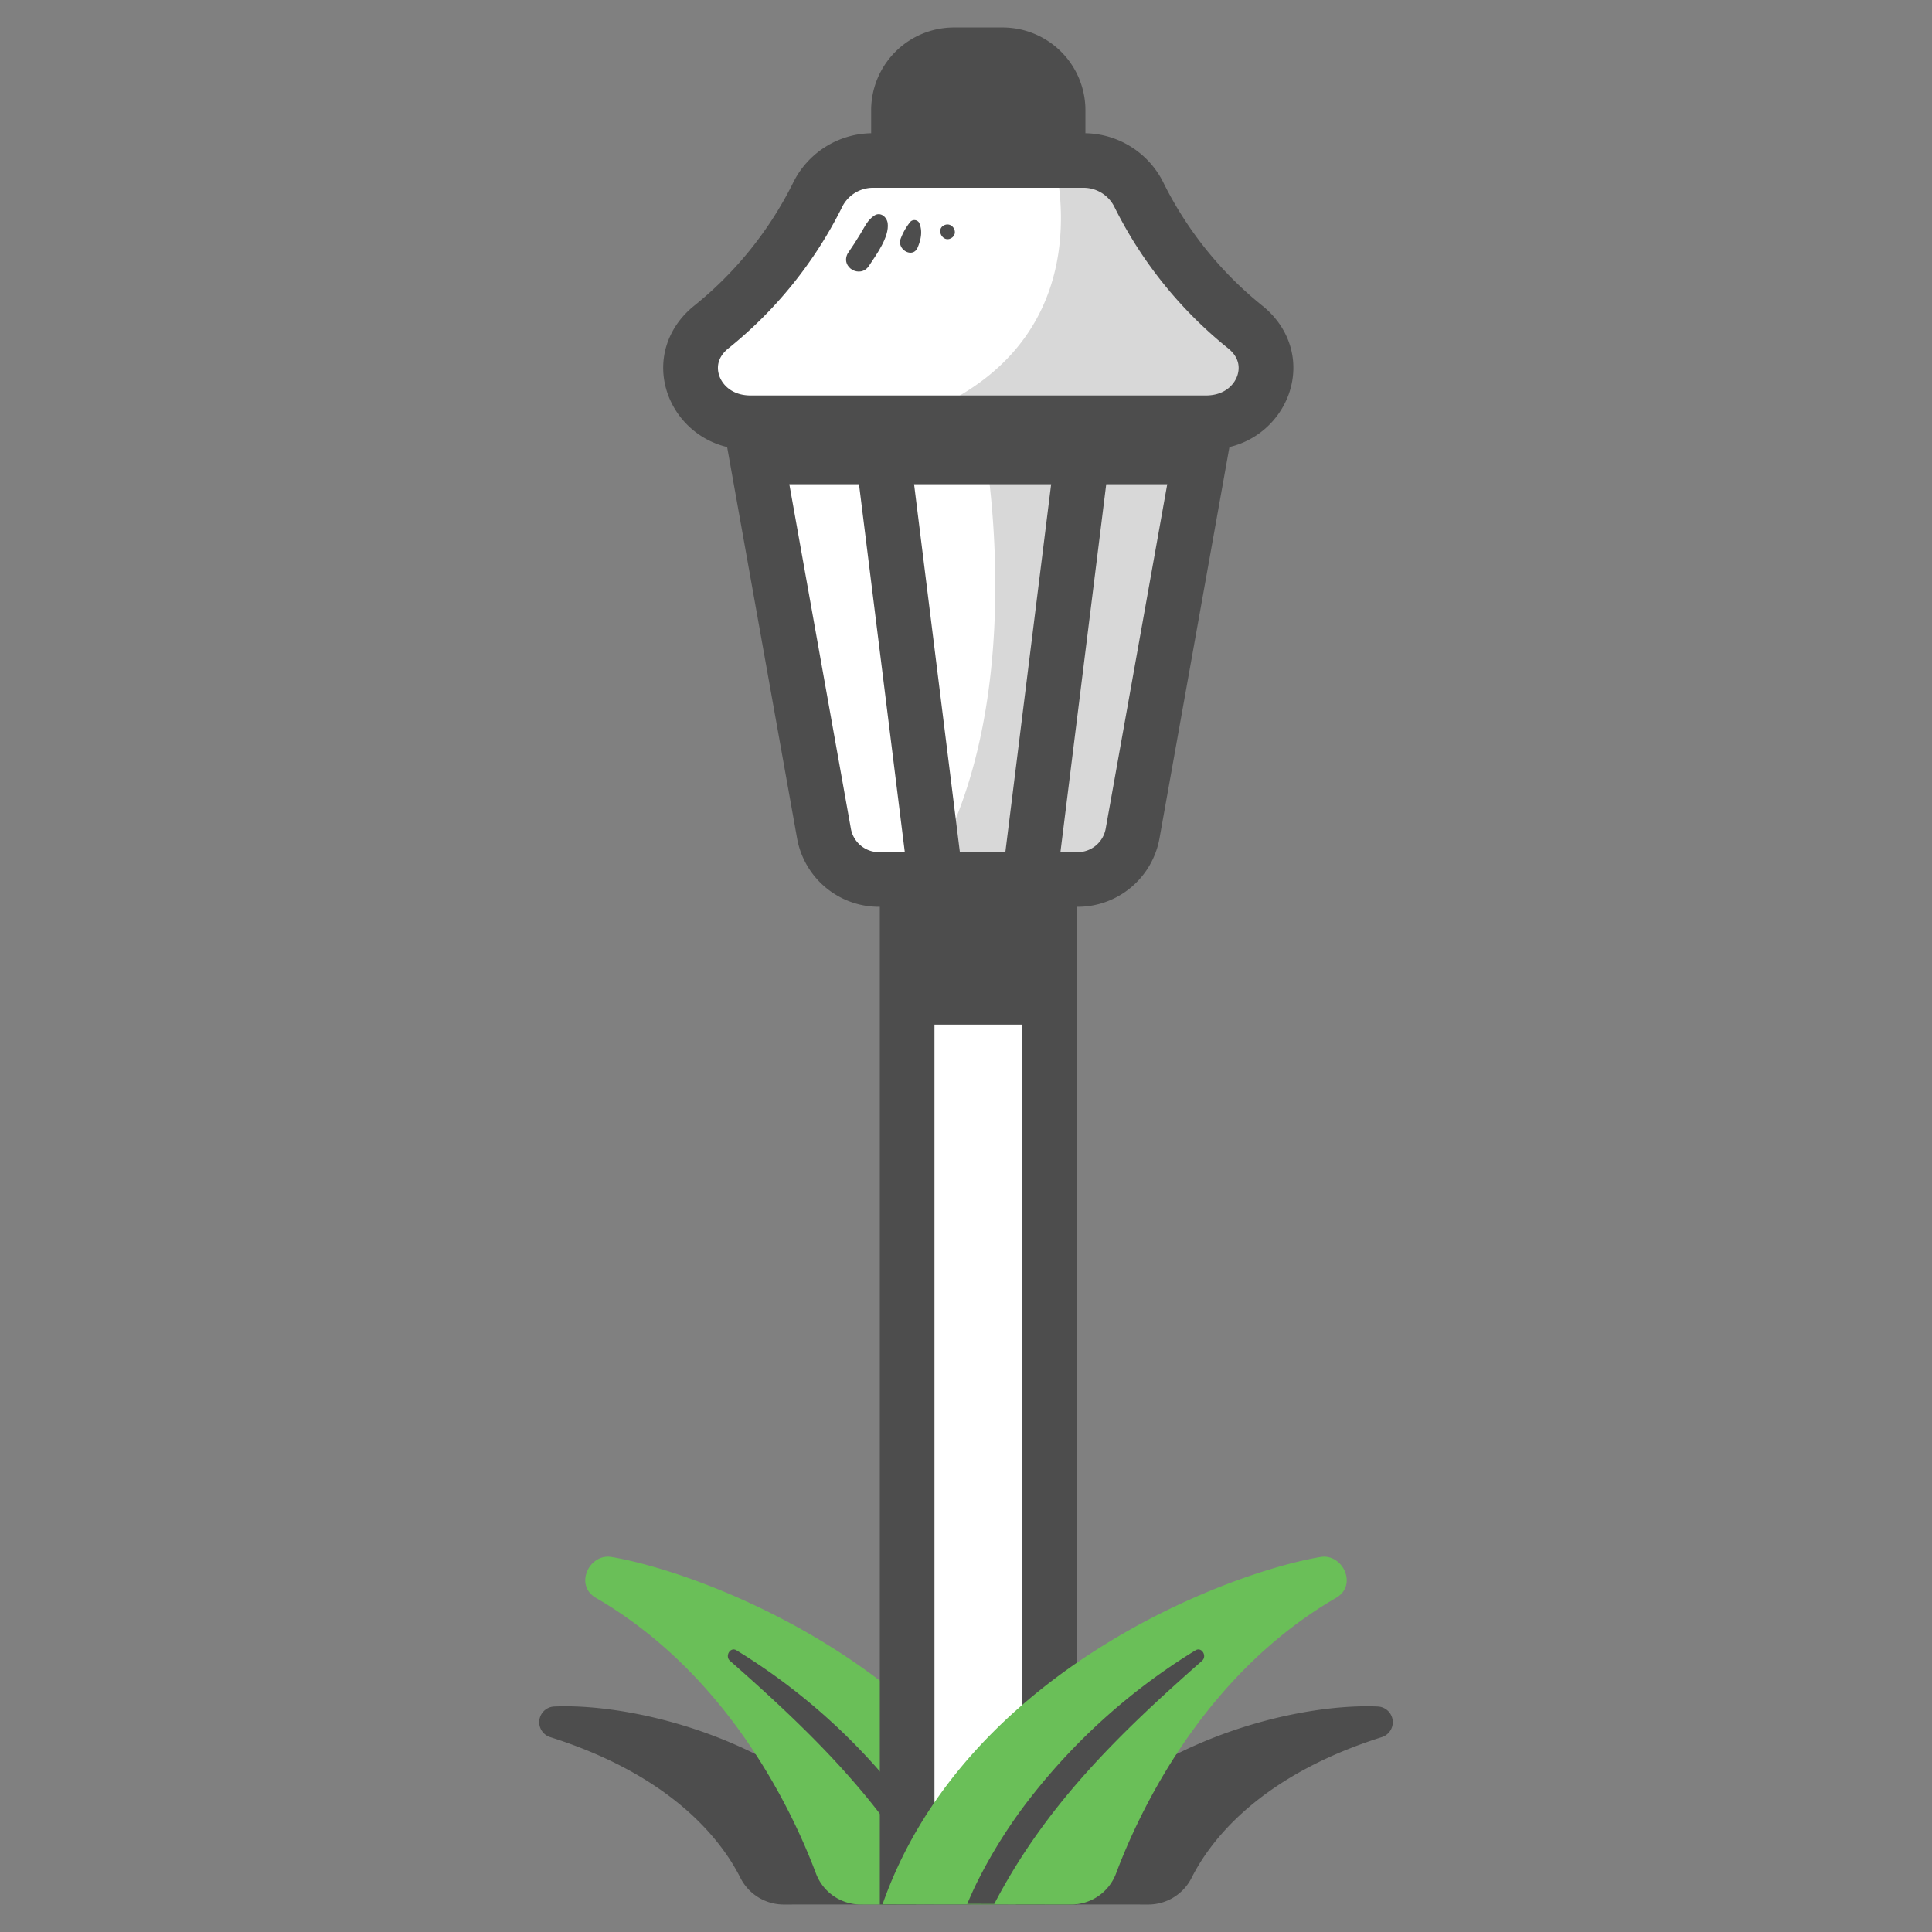 <svg xmlns="http://www.w3.org/2000/svg" viewBox="0 0 512 512"><rect x="0" y="0" width="512" height="512" fill="#808080" stroke="none"/><title>Garden_Lamp</title><g id="garden_lamp_adorn_garden" data-name="garden lamp,adorn,garden"><path d="M146.856,452.248c22.974-1.051,73.125,10.573,95.923,52.444l-35.177.026a12.857,12.857,0,0,1-11.443-7.177c-4.906-9.689-17.861-26.914-50.385-37.189A4.155,4.155,0,0,1,146.856,452.248Z" style="fill:#4d4d4d"/><path d="M228.134,504.712a12.681,12.681,0,0,1-11.905-8.242c-6.101-16.25-23.05-52.585-58.32-73.03-5.803-3.363-1.716-11.808,4.135-10.823,24.426,4.11,94.348,30.215,116.067,92.026Z" style="fill:#6abf58"/><path d="M253.174,499.034a132.762,132.762,0,0,0-14.56-23.018,164.035,164.035,0,0,0-43.447-38.669c-1.636-1.006-3.142,1.538-1.705,2.802,22.384,19.683,41.508,38.448,55.045,64.408l7.161-.01C254.877,502.685,254.056,500.834,253.174,499.034Z" style="fill:#4d4d4d"/><path d="M330.113,86.754A104.859,104.859,0,0,1,301.939,51.857a16.424,16.424,0,0,0-14.746-9.34h-55.875a16.424,16.424,0,0,0-14.747,9.34,104.856,104.856,0,0,1-28.174,34.898c-10.899,8.905-4.146,25.294,10.511,25.294H319.602C334.259,112.049,341.011,95.659,330.113,86.754Z" style="fill:#fff"/><path d="M259.255,112.049H198.909l19.448,108.807a14.827,14.827,0,0,0,14.595,12.217h52.608a14.826,14.826,0,0,0,14.595-12.217l19.448-108.807Z" style="fill:#fff"/><rect x="240.398" y="232.975" width="37.713" height="264.492" style="fill:#fff"/><path d="M231.697,57.13c-1.758,1.153-2.511,2.9-3.568,4.658-1.095,1.822-2.25,3.613-3.464,5.357-2.025,3.707,3.333,6.79,5.632,3.292,1.897-2.887,5.418-7.644,4.949-11.271C235.035,57.539,233.36,56.04,231.697,57.13Z" style="fill:#4d4d4d"/><path d="M241.279,58.747a15.955,15.955,0,0,0-2.515,4.322c-1.337,2.98,3.105,5.559,4.398,2.57.907-2.097,1.392-4.447.428-6.594A1.48,1.48,0,0,0,241.279,58.747Z" style="fill:#4d4d4d"/><path d="M250.267,59.655c-2.408,1.047-.449,4.785,1.828,3.454C254.211,61.873,252.472,58.696,250.267,59.655Z" style="fill:#4d4d4d"/><path d="M330.113,86.754A104.846,104.846,0,0,1,301.94,51.856a16.425,16.425,0,0,0-14.747-9.339h-7.738c3.141,13.99,7.281,53.867-41.596,69.532h81.743C334.259,112.049,341.011,95.659,330.113,86.754Z" style="fill:#d8d8d8"/><path d="M260.401,115.364s13.217,67.016-12.759,113.459v4.25h37.917a14.826,14.826,0,0,0,14.595-12.217l18.855-105.491Z" style="fill:#d8d8d8"/><path d="M334.697,81.144v.004a97.37,97.37,0,0,1-26.242-32.46,23.518,23.518,0,0,0-20.807-13.385V29.211a21.954,21.954,0,0,0-21.93-21.929H252.792a21.954,21.954,0,0,0-21.929,21.929v6.092A23.519,23.519,0,0,0,210.056,48.688a97.31,97.31,0,0,1-26.242,32.456c-7.236,5.913-9.852,14.87-6.819,23.372a22.129,22.129,0,0,0,15.704,13.956l18.527,103.656a22.05,22.05,0,0,0,21.727,18.189h.203V504.71H285.356V240.317h.203a22.049,22.049,0,0,0,21.727-18.189L325.812,118.472a22.129,22.129,0,0,0,15.704-13.956C344.549,96.013,341.934,87.057,334.697,81.144Zm-109.21,138.438-16.309-91.259h18.464l12.127,97.409h-6.613v.099h-.203A7.576,7.576,0,0,1,225.486,219.581Zm16.753-91.259H278.564L266.44,225.731H254.365Zm28.629,361.9H247.642V271.537h23.226Zm22.156-270.641a7.575,7.575,0,0,1-7.465,6.249h-.203v-.099h-4.319l12.124-97.409H309.333ZM327.871,99.649c-.889,2.49-3.528,5.155-8.27,5.155H198.91c-4.742,0-7.381-2.664-8.27-5.155-.554-1.551-.988-4.565,2.341-7.286a111.933,111.933,0,0,0,30.105-37.336,9.148,9.148,0,0,1,8.199-5.263h55.94a9.147,9.147,0,0,1,8.199,5.263,111.942,111.942,0,0,0,30.105,37.336v.005C328.858,95.084,328.425,98.098,327.871,99.649Z" style="fill:#4d4d4d"/><path d="M365.144,452.248c-22.974-1.051-73.125,10.573-95.923,52.444l35.177.026a12.857,12.857,0,0,0,11.443-7.177c4.906-9.689,17.861-26.914,50.385-37.189A4.155,4.155,0,0,0,365.144,452.248Z" style="fill:#4d4d4d"/><path d="M283.866,504.712a12.681,12.681,0,0,0,11.905-8.242c6.101-16.25,23.05-52.585,58.32-73.03,5.803-3.363,1.716-11.808-4.135-10.823-24.426,4.11-94.348,30.215-116.067,92.026Z" style="fill:#6abf58"/><path d="M258.826,499.034a132.762,132.762,0,0,1,14.56-23.018,164.035,164.035,0,0,1,43.447-38.669c1.636-1.006,3.142,1.538,1.705,2.802-22.384,19.683-41.508,38.448-55.045,64.408l-7.161-.01C257.123,502.685,257.944,500.834,258.826,499.034Z" style="fill:#4d4d4d"/></g></svg>